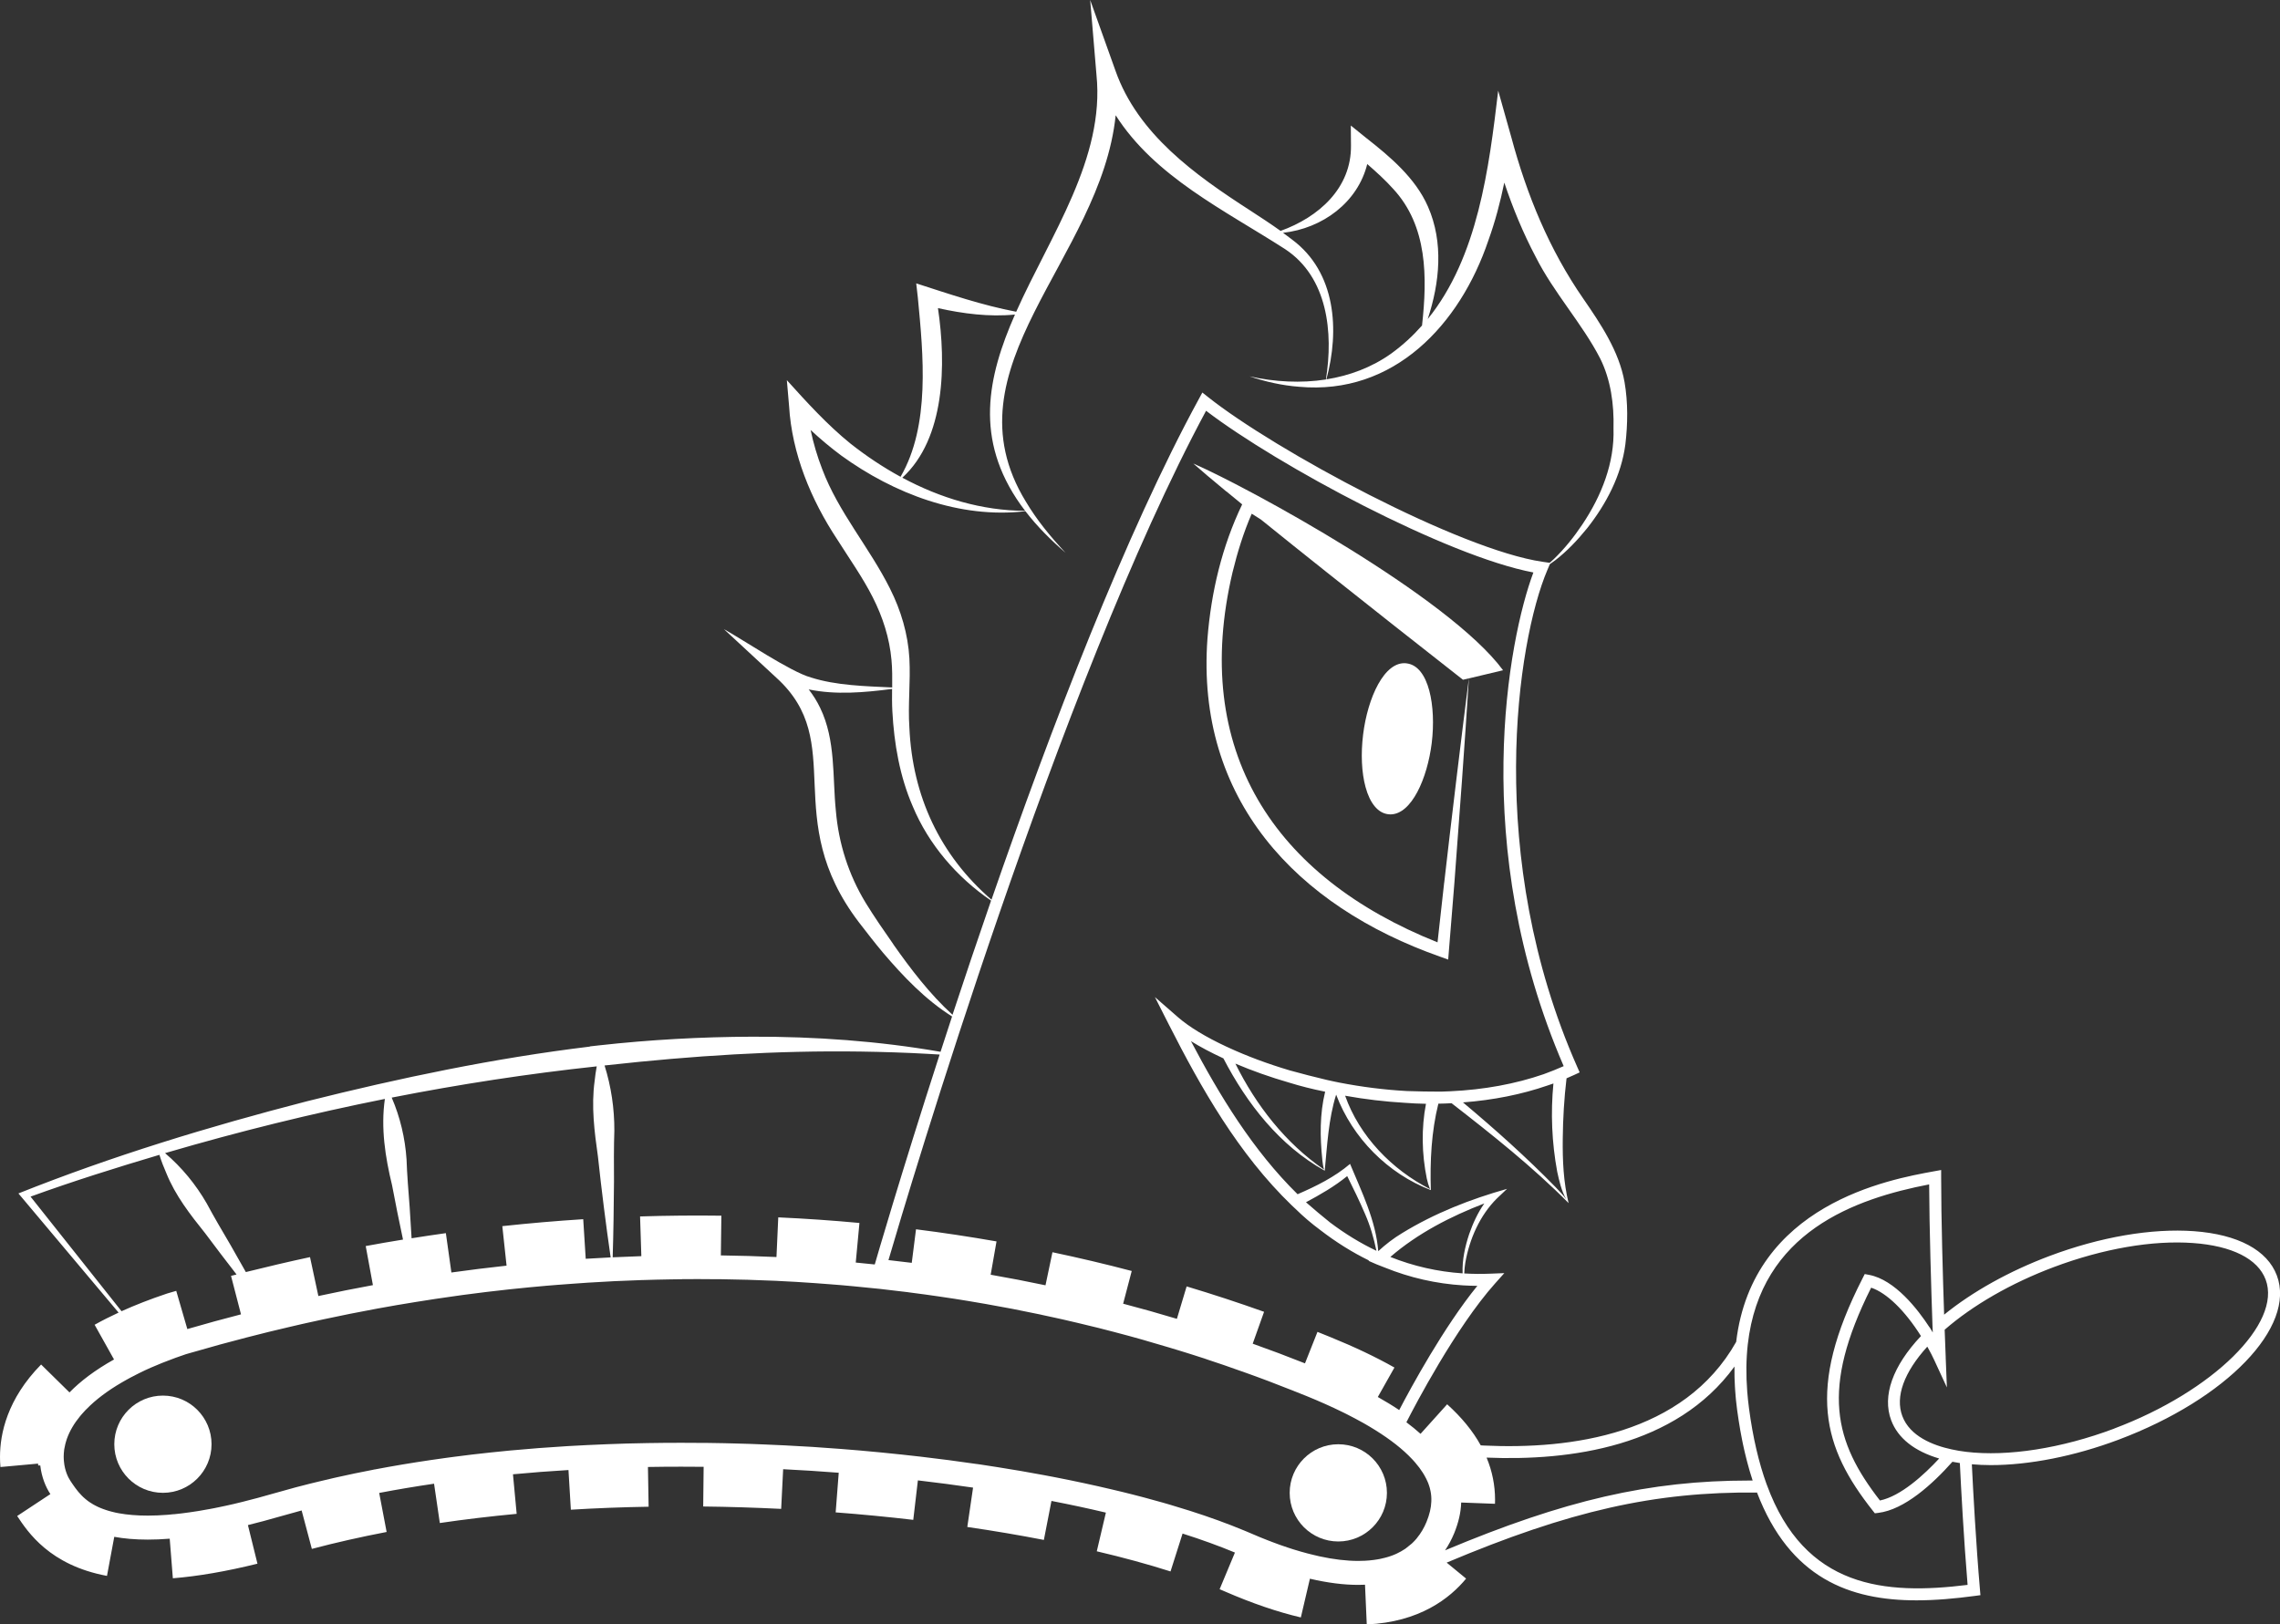 <?xml version="1.0" encoding="UTF-8"?><svg id="Ebene_2" xmlns="http://www.w3.org/2000/svg" viewBox="0 0 573.5 408.67"><rect x="0" y="0" width="573.5" height="408.67" fill="#333333" stroke="none"/><defs>
    <style>.cls-1{fill:#FFF;stroke-width:0px;}</style></defs>
    <path class="cls-1" d="M308.44,123.61l.05.03c1.24,1.03,2.57,2.11,3.96,3.25-5.09,10.59-7.8,22.06-8.73,33.74-2.96,40.35,22.23,67.3,58.63,80.09l1.92.69.16-2.01s1.41-17.41,1.41-17.41c1.2-15.7,2.65-35.6,3.64-51.32,2.47-.58,7.24-1.72,8.59-2.05-13.63-18.51-64.08-45.99-77.92-52.01,1.87,1.67,4.76,4.09,8.28,7.01ZM363.26,222.05l-1.67,15.02c-41.18-16.42-62.16-48.29-51.54-93.19,1.21-4.95,2.76-9.96,4.8-14.64.71.45,1.49.94,2.31,1.46,20.72,16.75,50.83,40.31,50.83,40.31,0,0,.59-.14,1.48-.35-2,15.77-4.4,35.6-6.2,51.39Z"/><path class="cls-1" d="M353.83,166.88c-5.62-.71-9.83,8.72-10.96,17.92-.6,4.86-.38,9.55.61,13.2,1.11,4.1,3.13,6.53,5.68,6.84.2.02.39.04.58.04,5.32,0,9.29-9.07,10.39-17.95,1.13-9.2-.69-19.35-6.29-20.04Z"/><path class="cls-1" d="M176.99,369l-.11,10c6.49.07,13.08.28,19.61.6l.5-9.98M196.99,369.62c4.71.23,9.37.53,13.98.89l-.77,9.97c6.54.5,13.1,1.13,19.52,1.88l1.16-9.93c4.72.55,9.35,1.16,13.88,1.82l-1.45,9.9c6.6.96,13.08,2.06,19.26,3.26l1.91-9.81c4.74.92,9.32,1.9,13.69,2.94l-2.29,9.73c6.7,1.57,12.94,3.28,18.55,5.07l3.03-9.53c4.81,1.53,9.22,3.13,13.17,4.78l-3.85,9.22c.5.21,1,.42,1.47.63,6.73,2.92,13.11,5.1,18.96,6.47l2.28-9.74h0c4.54,1.06,8.57,1.55,12.15,1.55.58,0,1.15-.01,1.71-.04l.44,9.99c13.28-.57,20.92-6.59,24.99-11.53l-4.89-4.02c30.98-13.06,52.34-17.87,78.06-17.63,8.28,21.61,23.38,27.12,40.12,27.12,4.79,0,9.72-.45,14.66-1.11l1.42-.19-.12-1.43c-1-11.54-1.72-24.87-2.04-31.5,1.53.13,3.1.21,4.74.21,9.71,0,21.07-2.23,32.15-6.39,27.2-10.22,44.69-28.37,39.83-41.32-2.39-6.38-9.8-10.33-20.85-11.14-10.65-.77-23.55,1.44-36.33,6.24-10.09,3.79-19.38,8.97-26.51,14.76-.32-9.47-.75-24.14-.75-34.59v-1.8l-1.77.32c-11.31,2.05-45.65,8.29-49.79,42.92-13.19,23.38-41.72,27.09-63.38,26.08-.29-.01-.58-.03-.87-.05-1.99-3.61-4.82-7.06-8.45-10.33l-6.69,7.43c-1.07-.96-2.25-1.93-3.56-2.91l.11-.21c1.96-3.84,12.26-23.57,22.17-34.68l2.35-2.63-3.53.14c-2.23.09-4.43.07-6.55-.06.05-.95.13-1.92.28-2.76,1.05-5.92,3.65-11.86,7.95-16.12,0,0,2.54-2.4,2.54-2.4-9.23,2.6-18.25,6.13-26.45,11.17-2.08,1.25-4.09,2.79-5.95,4.51-.59-7.7-4.17-14.93-7.09-21.96-3.85,3.29-8.52,5.61-13.2,7.63-11.26-11.07-19.61-24.82-26.82-38.51,2.33,1.45,5.04,2.88,8.03,4.27l.13.06c5.92,11.4,14.16,21.97,25.49,28.26.62-6.39.94-12.99,2.87-19.13,4.13,10.92,12.97,19.84,23.82,24.01-.23-7.25.13-14.68,1.89-21.74,1.17-.02,2.19-.05,3.15-.11.06,0,.11,0,.17-.01,10.19,7.91,20.36,15.98,29.44,25.13-1.3-5.28-1.53-10.75-1.47-16.18.05-5.06.35-10.18.95-15.21.69-.29,1.35-.58,1.97-.87l1.33-.62-.59-1.34c-23.39-52.85-15.18-107.05-7.54-125.03l.63-1.49c.44-.3.87-.63,1.3-.93,3.05-2.34,5.69-5.15,8.11-8.14,4.77-6.05,8.58-13.27,9.59-21.07.61-5.14.68-10.54-.21-15.67-1.37-7.79-6.1-14.77-10.37-20.97-8.57-12.37-14.22-26.13-18.12-40.66,0,0-3.29-11.68-3.29-11.68-2.32,19.52-5.1,41.88-17.73,57.46,3.02-9.13,4.04-19.25.07-28.28-3.13-7.19-9.59-12.62-15.46-17.22l-3.95-3.19s.04,4.98.04,4.98c.14,10.81-8.18,18.11-17.71,21.53-2.53-1.81-5.12-3.5-7.69-5.17-13.83-8.92-28.23-19.2-33.84-35.14L274.22,0s1.58,18.81,1.58,18.81c2.16,21.01-11.58,40.36-20.19,59.62-8.59-1.64-16.78-4.44-25.15-7.14,0,0,.41,3.59.41,3.59,1.37,14.34,3.16,32.16-4.35,45.07-4.44-2.42-8.65-5.24-12.58-8.34-5.77-4.66-11.05-10.45-16.02-15.97,0,0,.56,6.5.56,6.5.71,12.01,5.53,23.6,12.06,33.49,3.14,4.97,6.47,9.66,8.99,14.64,2.52,4.97,4.21,10.23,4.71,15.74.21,2.21.2,4.57.18,6.94-6.75-.32-14.15-.49-20.43-2.51-5.09-1.38-17.15-9.55-21.91-12.17,0,0,13.18,12.21,13.18,12.21,18.09,16.37.72,35.23,20.81,61.58,1.9,2.46,4.02,5.22,6.01,7.58,5.1,6,10.7,11.87,17.4,16.08-1,3.04-1.97,6-2.9,8.89-15.55-2.71-31.59-3.85-47.35-3.8-12.85.04-25.79.76-38.55,2.18l-2.31.26v.05c-24.04,2.91-47.8,7.89-71.26,13.78-24.58,6.35-48.88,13.74-72.48,23.16l.82.97,24.38,29.01c-2.12.98-4.14,2-6.03,3.06l4.88,8.73h.01-.01c-4.78,2.67-8.45,5.47-11.2,8.29l-7.14-7.02c-8.55,8.7-10.34,17.44-10.34,23.24,0,.85.03,1.71.11,2.55l9.46-.86.04.46h.52c.33,2.9,1.33,5.38,2.54,7.21l-8.35,5.51c2.66,4.02,8.18,12.39,22.59,15.07l1.83-9.83c2.41.44,5.19.7,8.41.7,1.72,0,3.56-.07,5.54-.23l.79,9.96c6.27-.5,13.43-1.73,21.28-3.67l-2.4-9.71c2.55-.63,5.24-1.35,8.08-2.17,1.79-.52,3.6-1.02,5.43-1.51l2.57,9.67c5.97-1.58,12.3-3.01,18.81-4.26l-1.87-9.82c4.54-.87,9.15-1.64,13.8-2.32l1.45,9.89c6.24-.92,12.75-1.69,19.33-2.31l-.93-9.95c4.63-.44,9.29-.79,13.96-1.07l.6,9.98c6.37-.39,12.95-.64,19.56-.75l-.17-10h0c2.79-.05,5.58-.07,8.36-.07,1.88,0,3.76.01,5.64.03M373.37,302.74c-1.66,2.36-2.87,5-3.82,7.72-1.05,3.18-1.79,6.53-1.65,9.89-6.26-.42-12.34-1.8-18.18-4.13,6.86-5.93,15.17-10.21,23.66-13.47ZM346.22,314.67c-3.98-1.89-7.88-4.27-11.66-7.12-2.05-1.64-4.07-3.34-6.06-5.09,3.63-1.94,7.16-3.97,10.37-6.58,1.56,3.14,3.1,6.28,4.47,9.48,1.32,3,2.22,6.11,2.88,9.31ZM332.6,291.75c.07.75.22,1.79.44,2.49-9.69-6.64-17.11-16.19-22.3-26.66,4.23,1.8,8.78,3.41,13.52,4.78,2.91.9,5.86,1.64,8.85,2.24.07.02.14.03.21.05-1.37,5.6-1.31,11.41-.71,17.1ZM338.34,275.66c5.06.91,10.06,1.49,14.97,1.78,1.79.14,3.57.22,5.37.25-1.18,6.19-1.05,12.59.2,18.76.2.96.44,1.75.82,2.7-9.6-4.9-17.74-13.29-21.35-23.48ZM393.95,301.69c-.74-1.09-1.8-2.06-2.66-3.02-7.36-7.54-15.22-14.56-23.3-21.33,7.62-.58,14.74-2,21.26-4.25.5-.16.99-.34,1.49-.51-.72,7.41-.4,14.86.95,22.18.52,2.38,1.06,4.82,2.27,6.94ZM393.34,268.21c-1.66.73-3.34,1.41-5.05,2.03-7.13,2.46-15.01,3.91-23.53,4.3-.73.04-1.5.07-2.33.09-2.85,0-5.71-.05-8.56-.15-5.54-.3-11.22-1.01-16.96-2.12-.5-.1-.99-.2-1.5-.31-.56-.12-1.12-.25-1.68-.37-3.1-.74-6.2-1.52-9.27-2.38-5.56-1.65-10.84-3.61-15.62-5.83l-.3-.14h-.01c-5.2-2.42-9.42-4.98-12.22-7.42l-5.81-5.07,3.49,6.88c8.12,15.98,17.49,32.56,30.95,45.54.31.3.63.58.94.88,1.93,1.9,4,3.67,6.19,5.29,3.98,3.07,8.08,5.63,12.26,7.67-.03.03-.06.06-.09.1,1.35.62,2.73,1.19,4.14,1.71,6.25,2.53,12.84,4.04,19.63,4.46,1.18.07,2.38.11,3.59.12-8.47,10.42-16.72,25.63-19.65,31.25-1.65-1.11-3.46-2.2-5.38-3.29l4.18-7.41c-4.65-2.63-10.06-5.2-16.09-7.65-1.09-.45-2.18-.89-3.27-1.32l-3.14,7.92c-4.35-1.73-8.73-3.38-13.15-4.95l2.86-8.02c-6.39-2.28-12.94-4.43-19.48-6.39l-2.45,8.16c-4.48-1.35-8.98-2.62-13.52-3.81l2.16-8.23c-6.56-1.73-13.27-3.31-19.94-4.72l-1.75,8.32c-4.57-.97-9.17-1.85-13.79-2.66l1.47-8.38c-6.68-1.17-13.5-2.2-20.25-3.05l-1.07,8.44-5.86-.69c4.77-16.3,43.02-145.17,79.89-213.67,18.01,13.75,60.54,36.56,82.33,40.68-6.27,16.7-16.33,68.8,7.63,124.22ZM343.91,41.27c2.32,2.02,4.55,4.04,6.5,6.22,8.7,9.36,8.62,22.31,7.28,34.4-2.27,2.57-4.83,4.94-7.74,7.05-4.91,3.5-10.5,5.57-16.32,6.5,3.35-12.32,2.44-26.94-8.62-35.16-.75-.59-1.52-1.15-2.28-1.71,9.92-1.1,18.78-7.63,21.18-17.3ZM235.93,77.52c6.31,1.39,12.91,2.26,19.37,1.61-6.92,15.72-10.26,31.39,1.44,47.87.36.51.74,1.02,1.12,1.51-10.86-.03-21.38-3.22-30.89-8.33,10.8-9.91,11.05-28.55,8.96-42.66ZM223.87,148.08c-5.27-10.5-12.97-19.21-17.06-30.07-1.24-3.2-2.21-6.48-2.91-9.83,2.47,2.28,5.03,4.44,7.73,6.44,13.23,9.58,29.82,15.93,46.3,13.99,2.96,3.85,6.41,7.28,10.08,10.44-3.75-3.99-7.23-8.24-9.99-12.88-20.66-33.8,18.85-60.83,22.61-97.17,9.87,15.49,27.35,23.85,42.61,33.67,10.74,7.07,12.17,20.98,10.27,32.8-6.3.98-12.88.62-19.21-.79,4,1.35,8.17,2.29,12.44,2.62,23.87,2.19,40.48-15.64,47.63-36.8,1.72-4.76,3-9.64,4.01-14.56,2.14,6.39,4.72,12.66,7.89,18.66,4.51,8.99,11.71,16.81,16.21,25.55,2.68,5.35,3.53,11.57,3.37,17.62.28,8.71-3.03,16.99-7.85,24.19-2.09,3.12-4.46,6.09-7.17,8.7-.34.29-.68.62-1.03.93l-1.8-.26c-20.88-3.04-67.23-28-84.17-41.47l-1.4-1.11-.85,1.57c-18.45,33.82-37.28,82.98-52.19,126.02-12.97-11.2-19.88-26.07-20.65-43.26-.4-5.9.32-11.42,0-17.45-.34-6.09-2.14-12.14-4.88-17.55ZM224.72,237.57c-2.33-3.33-4.88-7.02-7.01-10.5-4.28-7.07-6.76-14.86-7.46-23.09-.88-8.53.01-17.7-3.94-25.88-.79-1.66-1.77-3.21-2.89-4.66,6.82,1.42,14.05.78,20.97-.12-.02,1.88-.03,3.77.07,5.61.44,8.16,1.85,16.37,5.12,23.91,4.01,9.63,11.14,17.89,19.71,23.73-3.46,10-6.71,19.66-9.7,28.73-5.75-5.26-10.44-11.41-14.89-17.73ZM195.31,316.24c-4.64-.21-9.31-.35-13.99-.41l.13-9.99c-6.76-.09-13.64-.03-20.45.19l.32,9.99c-2.4.08-4.8.18-7.21.29.2-6.14.28-12.93.33-19.1-.03-3.74-.05-9.03.09-12.72.03-5.57-.79-11.11-2.46-16.44l.74-.08c21.15-2.34,42.55-3.74,63.83-3.42,4.89.07,11.53.27,16.42.56l3.29.19c-9.85,30.44-16.08,51.99-16.24,52.55l-.08.26c-1.59-.16-3.18-.33-4.78-.48l.93-9.96c-6.73-.63-13.6-1.1-20.42-1.41l-.45,9.98M161.36,316.02h0M146.71,306.72c-6.75.43-13.6,1.02-20.36,1.75l1.07,9.94c-4.62.5-9.24,1.07-13.88,1.72l-1.39-9.9c-2.86.4-5.74.83-8.62,1.29-.15-2.68-.32-5.34-.49-7.89-.28-3.51-.67-8.47-.78-11.94-.36-5.36-1.6-10.61-3.73-15.56,17.06-3.36,34.27-6,51.57-7.86-.23,1.23-.4,2.45-.53,3.68-.88,6.39-.05,12.74.84,19.07.88,8.21,2.01,17.17,3.19,25.31-2.09.1-4.17.22-6.27.35l-.63-9.97ZM96.81,276.46c-1.05,7.3.08,14.61,1.81,21.73.83,4.42,1.77,9.07,2.75,13.66-3.14.51-6.27,1.05-9.38,1.63l1.81,9.83c-4.57.84-9.14,1.75-13.72,2.74l-2.1-9.79c-5.36,1.15-10.77,2.42-16.14,3.76-1.3-2.31-2.6-4.61-3.86-6.81-1.8-3.05-4.34-7.37-5.98-10.46-2.75-4.78-6.27-9.06-10.48-12.65.14-.04.27-.08.41-.12,18.09-5.3,36.4-9.83,54.88-13.52ZM7.69,301.04c10.66-3.87,21.53-7.28,32.41-10.51.48,1.59,1.07,3.09,1.72,4.57,2.28,5.67,6,10.43,9.78,15.15,2.52,3.38,5.2,6.9,7.9,10.38-.46.12-.93.23-1.39.35l2.51,9.68c-4.5,1.16-9,2.39-13.5,3.7l-2.79-9.61-2.17.63-.36.12c-4.01,1.34-7.76,2.81-11.23,4.37l-22.88-28.82ZM171.59,321.81c1.26,0,2.52-.02,3.77-.02h.25c1.45,0,2.91,0,4.36.03h.04s.04,0,.04,0c.19,0,.38,0,.57,0,.22,0,.44,0,.66,0,4.49.06,9.12.19,13.76.4,1.14.05,2.28.11,3.43.18l1.72.09c1.58.1,3.14.2,4.71.31,1.14.08,2.3.17,3.46.26,2.27.17,4.33.34,6.36.54,4.37.39,8.88.89,13.42,1.46h.05s.37.06.37.06c1.42.18,2.85.36,4.31.57,1.03.14,2.08.29,3.16.45,1.31.19,2.62.38,3.96.59,1.16.17,2.32.36,3.49.56,1.48.25,2.95.49,4.46.76,4.34.75,8.89,1.63,13.53,2.61l.09.02.09.02c.13.02.25.05.37.08l.14.04.14.03c.99.21,1.96.42,2.97.64.67.14,1.36.3,2.04.45,1.25.28,2.5.57,3.78.88,1.5.35,3.01.72,4.5,1.09l.09.02.09.02c.11.02.21.05.31.08l.13.03h.02s.02.01.02.01c1.34.34,2.67.67,4,1.03h.01s.36.1.36.1c4.34,1.13,8.8,2.39,13.28,3.75.88.26,1.77.53,2.65.8l1.36.42c.66.2,1.31.41,1.98.62.99.32,1.98.64,2.96.95h.04s.04.03.04.03c.31.1.62.2.91.31l.07.03.07.02c1.18.38,2.34.78,3.55,1.19.36.12.72.24,1.08.37l.07.03.08.03c1.02.34,2.15.74,3.44,1.21l.29.1h.06s.04.03.04.03c4.26,1.51,8.6,3.15,12.88,4.86l.04.02.04.02c1.02.39,2.02.8,3.07,1.22,3.26,1.33,6.31,2.69,9.08,4.05l.04.02.04.02c.18.08.36.17.53.26l.4.2c1.38.7,2.79,1.45,4.2,2.23,4.21,2.39,7.7,4.81,10.36,7.22.72.65,1.33,1.25,1.91,1.87.13.13.25.27.4.43l.22.25c.08.09.16.19.24.28.71.82,1.32,1.64,1.82,2.43.14.22.27.42.38.62.13.23.27.47.38.7v.02s.03.02.03.02c.15.29.29.59.41.87l.03.07.03.07c.05.11.09.22.14.33.07.19.14.39.2.58h0l.08.24.03.1.02.05.07.26c.03.15.07.29.1.43.02.06.03.13.04.18v.04s.02.04.02.04c.18.87.25,1.75.21,2.66-.05,1.59-.45,3.27-1.21,5.14-.62,1.5-1.43,2.87-2.41,4.06l-.04.05-.04.06c-.1.13-.21.24-.32.36l-.15.17-.03.03-.03.03c-.08.09-.19.21-.35.36l-.08.07-.08.08c-.07.07-.13.13-.18.18l-1.56,1.25-.06.04-.09.06c-.62.42-1.3.8-2.02,1.14-.14.06-.27.13-.41.19h-.02s-.24.11-.24.11l-.54.21h0s-.09.04-.13.05h-.01s-.4.14-.4.14c-.09.03-.18.06-.27.09l-.61.18c-.25.07-.53.14-.8.21h-.09s-.22.07-.22.07c-.32.08-.57.13-.79.17h-.09s-.09.03-.09.03c-.22.04-.48.08-.76.12h-.09s-.09.03-.09.03c-.42.07-.88.12-1.41.16h-.04s-.04,0-.04,0c-.32.03-.64.05-.97.07h-.19c-.47.03-.95.04-1.44.04-2.95,0-6.23-.39-9.77-1.16l-1-.24-.18-.04c-.44-.1-.88-.21-1.32-.32l-.25-.07-.12-.02h-.02s-.07-.03-.07-.03h-.04s-.04-.02-.04-.02c-.53-.14-1.07-.29-1.64-.45-.62-.17-1.25-.37-1.94-.58-.36-.11-.73-.23-1.1-.36l-.27-.09c-1.25-.41-2.5-.85-3.69-1.31-.42-.16-.86-.33-1.33-.51-1.2-.46-2.51-1-4.22-1.74-.36-.16-.74-.32-1.11-.47l-.58-.24c-4.1-1.71-8.69-3.38-13.68-4.97-1.84-.58-3.36-1.05-4.8-1.47l-.54-.16c-.43-.12-.87-.25-1.31-.38l-.09-.03-.09-.02c-.3-.08-.62-.17-.94-.26-1.07-.31-2.16-.6-3.27-.9-.18-.05-.36-.1-.55-.15l-.34-.09c-.84-.23-1.69-.44-2.55-.66-.81-.22-1.67-.43-2.61-.65-.87-.22-1.76-.43-2.61-.62-4.35-1.03-9.03-2.04-13.9-2.99-.31-.06-.62-.12-.94-.18l-.58-.11c-.54-.11-1.09-.21-1.64-.31-3.67-.69-7.52-1.35-11.45-1.97-1.47-.23-2.95-.47-4.45-.69h-.07s-.07-.02-.07-.02c-.26-.03-.52-.07-.78-.11h-.03s-.03,0-.03,0c-4.67-.68-9.39-1.3-14.04-1.84-1.63-.19-3.3-.38-4.94-.55l-.24-.02c-1.4-.15-2.81-.3-4.19-.43l-.4-.04-.82-.08c-1.26-.12-2.53-.23-3.8-.35h-.02s-.72-.07-.72-.07c-1.54-.13-3.09-.26-4.64-.38-.15-.01-.32-.03-.51-.04-4.71-.37-9.42-.67-14.01-.89-1.66-.08-3.33-.16-5-.22-2.32-.1-4.75-.19-7.44-.25-.92-.03-1.84-.05-2.75-.07-1.41-.03-2.84-.05-4.26-.07h-.04s-.04,0-.04,0c-.09,0-.17,0-.26,0-.15,0-.31,0-.46,0-1.89-.02-3.78-.03-5.67-.03-2.85,0-5.7.02-8.47.07-1.69.03-3.39.06-5.07.11h-.07c-1.66.05-3.33.1-4.96.17-1.88.07-3.54.14-5.08.22-1.42.06-2.96.15-4.69.25-.13,0-.3,0-.49.03-4.78.29-9.4.64-13.76,1.05h0l-.27.02c-1.54.14-3.16.3-5.07.51-1.73.18-3.26.35-4.66.52-.18.02-.38.04-.57.07-1.36.16-2.72.33-4.04.51-.65.08-1.3.17-1.95.26-1.3.17-2.6.36-3.88.55-4.83.71-9.56,1.5-14.06,2.36h-.06s-.35.07-.35.07l-.06.02c-1.63.31-3.14.61-4.62.92-1.42.3-2.89.61-4.34.94h-.04s-.04.02-.04.02c-.22.05-.45.1-.67.15l-.18.04h-.04s-.04.02-.04.02c-1.23.29-2.46.57-3.64.86-.74.18-1.47.35-2.19.53-1.22.31-2.43.61-3.66.94-2.04.55-3.85,1.05-5.54,1.54-2.69.78-5.34,1.49-7.88,2.12-1.47.37-2.92.71-4.29,1l-.39.08c-.46.1-.91.19-1.37.29l-.45.09-.37.08-.63.12c-.33.06-.65.13-.97.18h-.04s-.04.01-.04.01c-1.63.31-3.27.58-4.88.8h-.05s-.05.01-.05.01c-.23.04-.46.06-.69.09l-.12.02-.46.06-.46.06c-.76.09-1.36.16-1.89.21h-.03s-.03,0-.03,0h-.14c-.4.05-.79.09-1.18.12-.12,0-.23.02-.35.03-1.7.13-3.33.2-4.87.2-2.69,0-5.16-.2-7.29-.59-.29-.06-.57-.11-.85-.17h-.06s-.06-.03-.06-.03c-.22-.05-.42-.09-.58-.14l-.08-.02-.09-.02c-.28-.07-.54-.14-.85-.23-.19-.06-.38-.12-.57-.18l-.06-.02-.06-.02c-.31-.1-.56-.19-.77-.27l-.1-.04-.1-.04c-.11-.04-.21-.08-.31-.12l-.11-.05-.11-.04c-.15-.06-.3-.12-.44-.19l-.04-.02-.04-.02c-.26-.12-.53-.25-.76-.38-.07-.04-.14-.08-.21-.12l-.1-.05-.07-.04-.07-.04c-.32-.18-.58-.34-.8-.5l-.11-.08-.11-.07c-.09-.06-.18-.12-.27-.19-.4-.31-.79-.63-1.16-.97-.07-.07-.14-.14-.21-.21l-.17-.16c-1.22-1.23-2.13-2.61-2.88-3.74-.51-.78-1.41-2.45-1.62-4.91v-.07s-.01-.07-.01-.07c-.01-.12-.02-.25-.03-.39,0-.2-.02-.4-.02-.6,0-.36,0-.63.03-.86,0-.1.02-.19.03-.29,0-.1.02-.2.03-.3v-.08s.02-.08.02-.08v-.06c.01-.06.02-.13.03-.2v-.03c.04-.18.07-.36.11-.53l.13-.62v-.02s.02-.09.03-.13c.01-.06.03-.11.04-.15l.03-.1.03-.11c.05-.19.11-.39.15-.51l.06-.18.04-.14.04-.11.03-.09c.69-1.92,1.8-3.81,3.3-5.63.15-.18.31-.36.46-.54.26-.31.48-.55.68-.75l.09-.1.09-.1c.05-.05.09-.11.15-.15l.09-.08.09-.09c2.26-2.32,5.21-4.55,8.77-6.63l1.1-.63c.76-.43,1.54-.85,2.32-1.23l.07-.04.07-.04c.23-.12.46-.24.7-.35l.03-.02.03-.02c.26-.13.52-.26.79-.38h.02s.02-.02.02-.02l.72-.35c.08-.04.16-.08.24-.11l.16-.07.13-.06c.32-.15.65-.3.95-.43,1.92-.84,3.87-1.62,5.82-2.33l.09-.03.09-.04c.17-.07.34-.13.52-.19l.11-.03.1-.04c.71-.26,1.43-.51,2.12-.74l.28-.08c.56-.16,1.12-.33,1.68-.48h.04s.04-.02.04-.02c4.32-1.26,8.8-2.49,13.32-3.65,3.8-.98,7.28-1.84,10.67-2.62,1.16-.28,2.32-.54,3.48-.81h.03s.03-.01.03-.01c.12-.03.25-.06.37-.08l.08-.02.08-.02c1.49-.33,2.98-.65,4.48-.98,4.41-.95,8.97-1.86,13.53-2.7,1.63-.3,3.25-.59,4.89-.87,1.61-.28,3.24-.55,4.9-.81,1.61-.27,3.23-.51,4.86-.76,1.62-.25,3.23-.47,4.85-.7l2.12-.3c3.8-.51,7.69-.98,11.57-1.4,1.65-.18,3.29-.35,4.93-.5l.21-.02c1.46-.14,2.9-.28,4.37-.4l.25-.02c.95-.08,1.89-.16,2.83-.23h.03s.03,0,.03,0c1.01-.09,2.02-.16,3.08-.23,1.24-.09,2.48-.18,3.71-.26l.23-.02c4.47-.29,9.07-.51,13.69-.66h.15c1.16-.04,2.33-.07,3.49-.1,1.18-.03,2.36-.05,3.55-.07.98-.02,1.96-.03,2.93-.04M439.99,372.47c-25.08,0-46.31,4.89-76.51,17.56.89-1.32,1.66-2.75,2.29-4.28,1.11-2.72,1.69-5.26,1.77-7.75h0s8.5.32,8.5.32c0-.33.02-.67.02-1,0-3.66-.71-7.21-2.13-10.62,20.88.87,47.64-2.65,62.35-22.91,0,.02,0,.04,0,.06-.01.79,0,1.59.01,2.39,0,.23.02.47.02.7.02.59.04,1.18.08,1.78.02.29.03.57.05.86.04.59.09,1.18.14,1.77.02.26.05.52.07.79.09.85.18,1.7.3,2.57.12.88.24,1.75.38,2.61.04.29.09.56.14.85.09.57.19,1.14.28,1.7.06.32.12.64.18.96.1.51.19,1.02.29,1.52.07.33.13.65.2.98.1.49.21.97.32,1.45.07.32.14.63.22.94.11.48.23.95.35,1.42.07.29.15.59.23.88.13.49.27.98.4,1.46.07.25.14.51.22.77.17.57.34,1.12.52,1.67.05.15.1.31.15.47,0,.03.02.05.03.08-.29,0-.58,0-.87,0ZM444.39,373.48c-1.99-5.46-3.49-11.9-4.45-19.15-.19-1.44-.34-2.85-.45-4.24-.16-2.09-.23-4.12-.21-6.09.02-1.97.14-3.88.34-5.72,3.21-28.42,27.09-36.73,45.63-40.31.05,11.3.53,26.52.83,35.28h0s.03.7.03.7c.02.44.03.86.05,1.27l-.8-1.32-.02.02c-2.92-4.48-8.66-11.95-15.19-13.19l-1.1-.21-.51,1c-14.36,28.09-9.95,42.74,2.53,58.53l.52.66.83-.1c6.63-.79,13.72-7.28,18.68-12.86.2.04.4.07.6.1.29.05.57.1.86.15.14.02.27.05.41.07.3,6.22.99,19.13,1.95,30.65-20.71,2.56-40.97.94-50.52-25.23ZM475.7,357.31c1.68,4.49,5.84,7.78,12.07,9.62-3.83,4.12-9.66,9.48-14.9,10.56-11.42-14.71-15.06-27.86-2.21-53.54,3.91,1.31,8.47,5.73,12.53,12.17-7.12,7.56-9.79,15.05-7.49,21.19ZM531.81,359.4c-13.22,4.97-26.79,7.1-37.24,5.85-1.26-.15-2.51-.36-3.72-.63-4.58-.99-10.43-3.25-12.35-8.37-1.82-4.85.41-11,6.28-17.46.05.09.1.19.16.28.22.39.42.78.63,1.17.08.15.16.3.24.45.26.51.51,1.03.74,1.52l3.16,6.84-.3-7.53s0-.04,0-.1c0-.02,0-.03,0-.05-.02-.61-.12-3.15-.26-6.84,7.07-6.17,16.78-11.75,27.43-15.75,12.38-4.65,24.84-6.8,35.05-6.06,9.82.71,16.3,3.98,18.26,9.2,4.13,11-13.3,28.15-38.07,37.46Z"/><circle class="cls-1" cx="40.98" cy="363.33" r="12.23"/><circle class="cls-1" cx="336.63" cy="375.57" r="12.23"/></svg>
